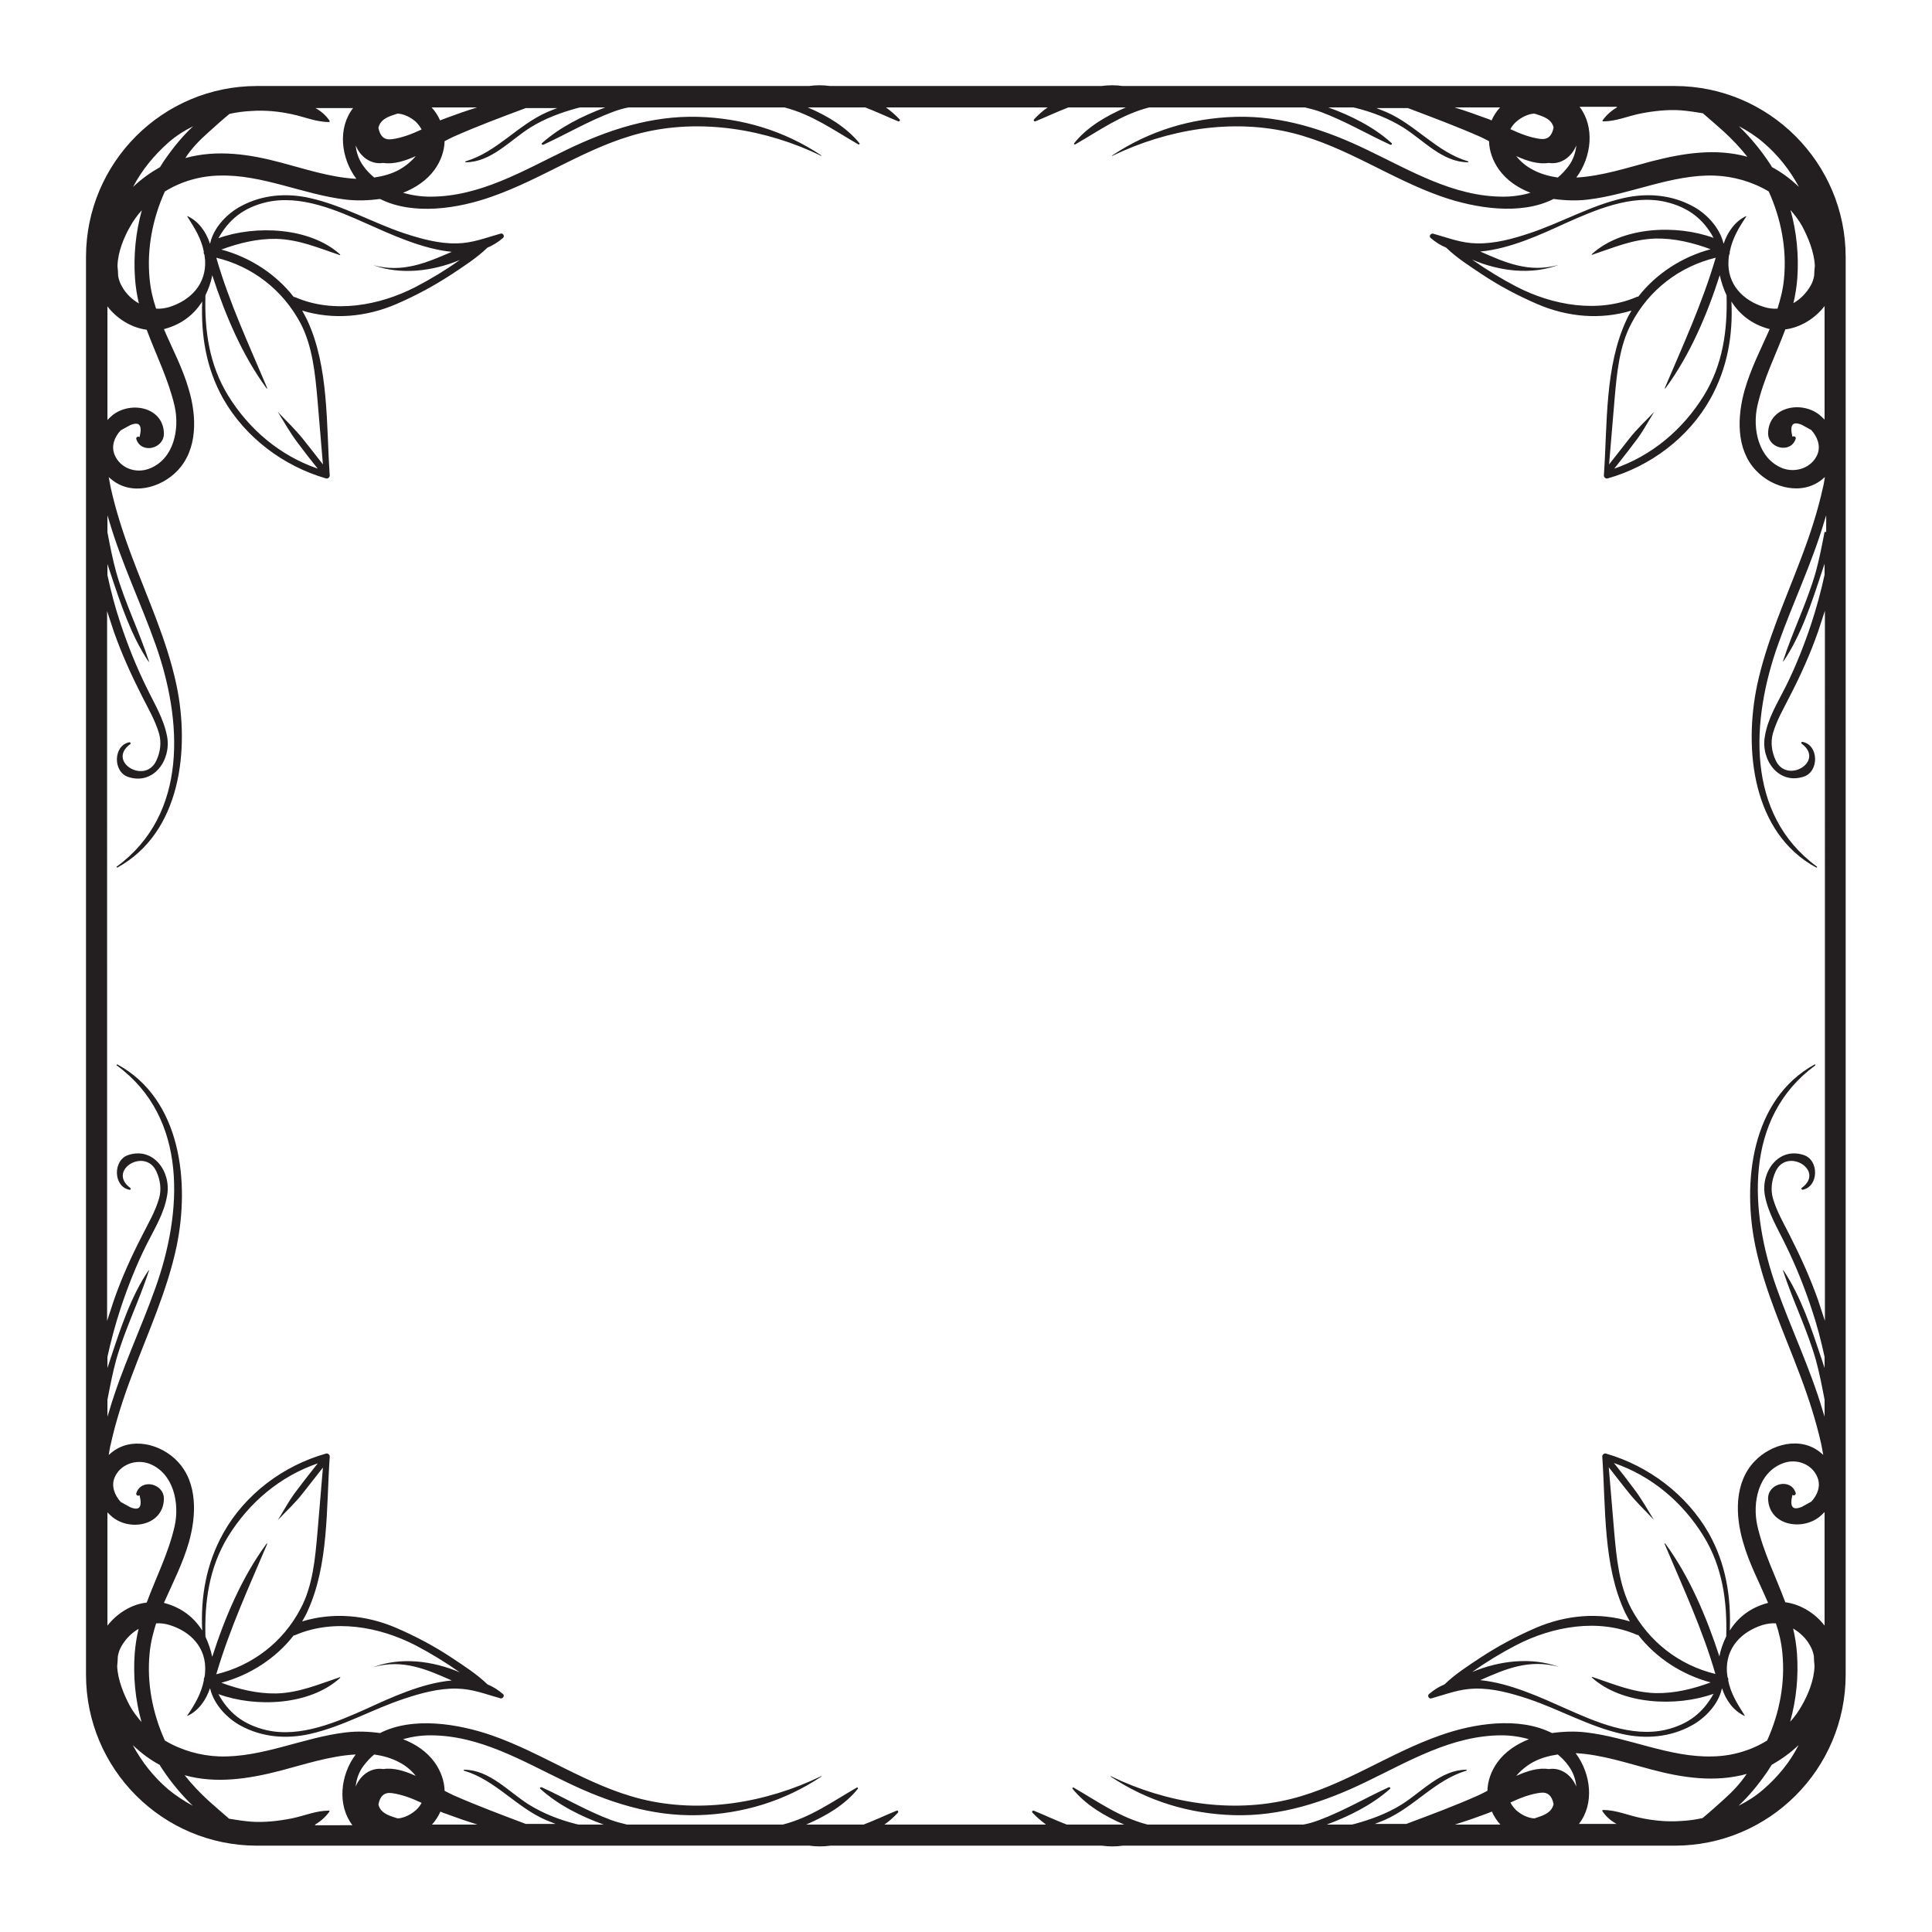 <svg id="Layer_1" xmlns="http://www.w3.org/2000/svg" viewBox="0 0 595.3 595.3"><style>.st0{fill:#231f20}</style><path class="st0" d="M516 26.5H345.9c-2.1-.3-4.2-.3-6.5 0h-83.6c-2.2-.3-4.4-.3-6.5 0H79.2c-29.1 0-52.7 23.6-52.7 52.7V516c0 29.1 23.6 52.7 52.7 52.7h170.2c2.1.3 4.2.3 6.5 0h83.6c2.2.3 4.4.3 6.5 0h170c29.1 0 52.7-23.6 52.7-52.7V79.2c0-29-23.6-52.7-52.7-52.7zm43.2 55.4c-.1 1-.2 2-.2 3-.2 1.2-.6 2.3-1.2 3.3-1.3 2.2-3.1 4-5.2 5.2.6-2.5 1-5.1 1.2-7.7.5-7-.2-14.2-2.1-21 1.3 1.5 2.6 3.2 3.6 5 1.8 3.4 3.7 7.9 3.9 12.2zm-15.9-38c4.5 3.8 8.2 8.5 11 13.7-2.5-2.4-5.3-4.5-8.3-6.1-.5-.9-1.1-1.7-1.7-2.6-2.5-3.6-5.4-7-8.5-10 2.7 1.4 5.3 3.1 7.5 5zm-45.1-10.8c-1.7 1-3.3 2.4-4.4 4-.1.1 0 .3.2.3 3.9 0 7.5-1.6 11.4-2.4 4.1-.8 8.4-1.3 12.6-1 2.2.2 4.4.5 6.7.9 2.2 1.9 4.4 3.8 6.4 5.6 2.6 2.4 5.1 5 7.3 7.8-9.8-2.7-19.8-1.1-29.5 1.4-6.9 1.8-15.3 4.6-23.2 5 4.8-6.4 5.7-15.7 1-21.8h11.5zm-12.5 11.7c-.2 2.3-1 4.5-2.4 6.4-1 1.3-2.1 2.5-3.3 3.5-2.7-.4-5.3-1.1-7.7-2.4-1.8-.9-3.7-2.4-5.1-4.2 3.3 1.5 6.8 2.6 10 2.1 3.8.6 7.1-1.9 8.5-5.4zm-18.5-7.3c1.5-1.3 3.4-2.3 5.4-2.5.1 0 .3.1.5.1 2.2.7 5 1.5 5.6 4.2-.5 2.6-1.8 3.8-4.1 3.5-3.1-.4-6.2-1.6-9.2-3 .4-.8 1-1.6 1.8-2.3zm-5-4.4c-1.1 1.2-2 2.6-2.6 4-.6-.3-1.2-.5-1.8-.7-3.2-1.2-6.4-2.3-9.6-3.3h14zm-315.2 0c-3.2 1-6.4 2.1-9.6 3.3-.6.2-1.2.5-1.8.7-.6-1.4-1.5-2.8-2.6-4h14zm-24.8 2c.2-.1.3-.1.5-.1 2 .2 3.9 1.2 5.4 2.5.8.8 1.4 1.6 1.8 2.4-3 1.4-6.1 2.6-9.2 3-2.3.3-3.6-.9-4.1-3.5.6-2.8 3.4-3.6 5.6-4.3zm-4.1 15.1c3.2.5 6.7-.6 10-2.1-1.4 1.7-3.3 3.2-5.1 4.2-2.4 1.3-5 2-7.7 2.4-1.2-1-2.4-2.2-3.3-3.5-1.4-1.9-2.2-4.1-2.4-6.4 1.4 3.5 4.7 6 8.5 5.4zm-53.8-9.5c2-1.8 4.2-3.8 6.4-5.6 2.2-.5 4.5-.8 6.7-.9 4.2-.3 8.5.1 12.6 1 3.8.8 7.4 2.4 11.4 2.4.1 0 .2-.2.2-.3-1.1-1.7-2.6-3-4.4-4h11.6c-4.8 6.1-3.8 15.4 1 21.8-8-.4-16.3-3.2-23.2-5-9.7-2.6-19.7-4.1-29.5-1.4 2-3.1 4.5-5.6 7.2-8zm-12.4 3.2c2.3-2 4.8-3.6 7.6-5-3.2 3-6 6.4-8.5 10-.6.8-1.1 1.7-1.7 2.6-3 1.7-5.8 3.7-8.3 6.1 2.7-5.2 6.5-9.8 10.9-13.7zM40.1 69.8c1-1.8 2.2-3.5 3.6-5-1.9 6.8-2.6 14-2.1 21 .2 2.7.6 5.2 1.2 7.7-2.1-1.2-4-3-5.2-5.2-.6-1-1-2.1-1.2-3.3 0-1-.1-2-.2-3 .1-4.4 2-8.9 3.9-12.2zm-7 24.6c2.9 3.8 7.4 6.6 12.1 7.2 2.9 7.8 6.7 15.3 8.6 23.5 1.6 7.1-.2 16.4-7.8 19.3-4.1 1.6-9-.1-10.7-4.3-1.1-2.7 0-5.5 1.9-7.5 1-.5 1.9-1.1 2.9-1.6 2.9-1.2 3.8 0 2.9 3.7-.4-.4-1.2 0-1 .6 1.5 4.7 8.7 3 8.5-1.9-.3-8-10.2-9.9-15.8-5.5-.6.5-1.1 1-1.6 1.5v-35zm0 406.5V466c.5.5 1 1 1.6 1.5 5.6 4.4 15.5 2.5 15.8-5.5.2-4.9-7-6.6-8.5-1.9-.2.6.6 1 1 .6.9 3.7 0 4.9-2.9 3.7-1-.5-1.9-1.1-2.9-1.6-1.8-2-3-4.8-1.9-7.5 1.7-4.1 6.6-5.8 10.7-4.3 7.5 2.9 9.4 12.2 7.8 19.3-1.9 8.3-5.7 15.7-8.6 23.5-4.7.5-9.1 3.3-12.1 7.1zm3 12.5c.1-1 .2-2 .2-3 .2-1.2.6-2.3 1.2-3.3 1.3-2.2 3.1-4 5.2-5.2-.6 2.5-1 5.1-1.2 7.7-.5 7 .2 14.2 2.1 21-1.3-1.5-2.6-3.2-3.6-5-1.8-3.4-3.7-7.9-3.9-12.2zm15.8 38c-4.5-3.8-8.2-8.5-11-13.7 2.5 2.4 5.3 4.5 8.3 6.1.5.9 1.1 1.7 1.7 2.6 2.5 3.6 5.4 7 8.5 10-2.6-1.4-5.2-3.1-7.5-5zm45.2 10.8c1.7-1 3.3-2.4 4.4-4 .1-.1 0-.3-.2-.3-3.9 0-7.5 1.6-11.4 2.4-4.1.8-8.4 1.3-12.6 1-2.2-.2-4.4-.5-6.7-.9-2.2-1.9-4.4-3.8-6.4-5.6-2.6-2.4-5.1-5-7.3-7.8 9.8 2.7 19.8 1.1 29.5-1.4 6.9-1.8 15.3-4.6 23.2-5-4.8 6.4-5.7 15.7-1 21.8H97.1zm12.5-11.7c.2-2.3 1-4.5 2.4-6.4 1-1.3 2.1-2.5 3.3-3.5 2.7.4 5.3 1.1 7.7 2.4 1.8.9 3.7 2.4 5.1 4.2-3.3-1.5-6.8-2.6-10-2.1-3.8-.6-7.1 1.9-8.5 5.4zm18.5 7.3c-1.5 1.3-3.4 2.3-5.4 2.5-.1 0-.3-.1-.5-.1-2.2-.7-5-1.5-5.6-4.2.5-2.6 1.8-3.8 4.1-3.5 3.1.4 6.2 1.6 9.2 3-.4.8-1 1.6-1.8 2.3zm5 4.4c1.1-1.2 2-2.6 2.6-4 .6.3 1.2.5 1.8.7 3.2 1.2 6.4 2.3 9.6 3.3h-14zm315.2 0c3.2-1 6.4-2.1 9.6-3.3.6-.2 1.2-.5 1.8-.7.6 1.4 1.5 2.8 2.6 4h-14zm24.8-2c-.2.1-.3.1-.5.1-2-.2-3.9-1.2-5.4-2.5-.8-.8-1.4-1.6-1.8-2.4 3-1.4 6.1-2.6 9.2-3 2.3-.3 3.6.9 4.1 3.5-.6 2.8-3.5 3.6-5.6 4.3zm4.1-15.1c-3.2-.5-6.7.6-10 2.1 1.4-1.7 3.3-3.2 5.1-4.2 2.4-1.3 5-2 7.7-2.4 1.2 1 2.4 2.2 3.3 3.5 1.4 1.9 2.2 4.1 2.4 6.4-1.4-3.5-4.7-6-8.5-5.4zm53.8 9.5c-2 1.8-4.2 3.8-6.4 5.6-2.2.5-4.5.8-6.7.9-4.2.3-8.5-.1-12.6-1-3.8-.8-7.4-2.4-11.4-2.4-.1 0-.2.2-.2.3 1.1 1.7 2.6 3 4.4 4h-11.6c4.8-6.1 3.8-15.4-1-21.8 8 .4 16.3 3.2 23.2 5 9.7 2.6 19.7 4.1 29.5 1.4-2.1 3.1-4.5 5.6-7.2 8zm12.3-3.2c-2.3 2-4.8 3.6-7.6 5 3.2-3 6-6.4 8.5-10 .6-.8 1.1-1.7 1.7-2.6 3-1.7 5.8-3.7 8.3-6.1-2.6 5.2-6.4 9.8-10.9 13.7zm11.9-25.9c-1 1.8-2.2 3.5-3.6 5 1.9-6.8 2.6-14 2.1-21-.2-2.7-.6-5.2-1.2-7.7 2.1 1.2 4 3 5.2 5.2.6 1 1 2.1 1.2 3.3 0 1 .1 2 .2 3-.1 4.4-2 8.9-3.9 12.2zm7-24.6c-2.9-3.8-7.4-6.6-12.1-7.2-2.9-7.8-6.7-15.3-8.6-23.5-1.6-7.1.2-16.4 7.8-19.3 4.1-1.6 9 .1 10.7 4.3 1.1 2.7 0 5.5-1.9 7.5-1 .5-1.9 1.1-2.9 1.6-2.9 1.2-3.8 0-2.9-3.7.4.4 1.2 0 1-.6-1.5-4.7-8.7-3-8.5 1.9.3 8 10.2 9.9 15.8 5.5.6-.5 1.1-1 1.6-1.5v35zm0-337c-.8 4.1-1.6 8.3-2.7 12.3-2.7 9.5-7.1 18.2-10.1 27.5 0 .1.1.1.1.1 5.4-7.9 8.7-18 11.7-27.1.3-1 .7-2 1-3v3.4c-1.1 5.1-2.5 10.2-4.1 15.1-2.2 6.6-4.8 13.2-7.9 19.4-2.5 5-5.5 9.7-6.4 15.3-1.3 7.2 4.2 15 12 12.4 4.8-1.6 4.6-9.8-.4-10.7-.4-.1-.5.4-.2.6 7.2 5.4-4.7 12.6-8.1 5-1.2-2.6-1.6-5.5-.8-8.3 1.2-4.1 3.3-7.6 5.2-11.4 3.3-6.4 6.3-13 8.7-19.9.7-2.1 1.4-4.3 2.1-6.4V407c-.7-2.1-1.4-4.3-2.1-6.4-2.4-6.8-5.4-13.4-8.7-19.9-1.9-3.8-4-7.3-5.2-11.4-.8-2.8-.4-5.7.8-8.3 3.4-7.6 15.4-.4 8.1 5-.3.2-.1.6.2.6 5-.9 5.2-9.1.4-10.7-7.8-2.6-13.3 5.2-12 12.4 1 5.5 4 10.3 6.4 15.3 3.1 6.3 5.7 12.8 7.9 19.4 1.7 5 3 10 4.1 15.1v3.4c-.3-1-.7-2-1-3-3-9-6.3-19.1-11.7-27.1 0-.1-.2 0-.1.1 3 9.3 7.4 18 10.1 27.5 1.1 4 1.9 8.1 2.7 12.3v5.2c-.2-.6-.4-1.3-.6-1.9-3.8-12.9-9.7-25.1-14.2-37.8-8.3-23.3-10.2-52.3 11.9-68.5.2-.1 0-.4-.2-.3-19.6 10.8-22.3 36.5-18.2 56.1 2.9 13.8 8.9 26.7 13.8 39.8 2.6 6.9 4.9 14 6.5 21.2.2 1.1.4 2.1.6 3.2-.2-.2-.4-.4-.7-.6-6.2-5.3-15.4-2.8-20.5 2.6-6.3 6.6-5.9 16.8-3.5 24.9 1.9 6.7 5.1 12.6 7.7 18.7-.1 0-.2 0-.4.1-5.1 1.4-8.9 4.4-11.4 8.4.4-10.4-1.2-20.6-6.5-30-6.8-11.9-18.5-20.7-31.6-24.5-.6-.2-1.2.3-1.2.9 1.1 15.7.2 33.5 7 48 .5 1 1 1.9 1.5 2.8-9.5-2.9-19.7-2-29 2-6 2.6-11.6 5.6-17.1 9.2-3.6 2.4-7.7 5-11 8.2-1.7.7-3.3 1.7-4.8 3-.6.5 0 1.6.8 1.3 4.7-1.3 8.5-2.9 13.5-3 5.5-.1 10.9 1.4 16.1 3.1 9.9 3.3 18.9 8.6 29.2 10.9 7.2 1.6 14.6 1 21.1-2.5 4.2-2.2 8.4-6.5 9.5-11.3 0-.1.1-.2.1-.3 1.2 3.7 3.5 6.9 6.9 8.5 0 0 .1 0 .1-.1-2.3-3.6-4.3-6.8-5.1-10.8.1-.4 0-.7-.2-1-.1-.6-.1-1.1-.2-1.7-.4-7.3 4.4-12.3 11-14.4 1.4-.4 2.8-.6 4.1-.5 1 2.9 1.7 6 2 9.2.9 9.2-.9 18.5-4.7 26.9-5 3.1-10.9 4.8-16.8 4.9-13.2.4-26-5.9-39-7.4-3.3-.4-6.9-.3-10.5.2-10.3-5.2-24.3-2.9-34.4.7-15.8 5.5-29.6 15.5-46 19.6-18.4 4.6-38.6 1.2-55.5-7-.1 0-.1.1-.1.1 11.4 7.6 24.3 11.5 38 11.9 14.4.4 27.8-4 40.6-10.2 13.3-6.4 26.6-14.4 41.9-14.4 2.8 0 5.6.4 8.4 1.2-3.8 1.5-7.3 3.8-9.7 7.1-2 2.8-3 5.8-3.1 8.8-1 .5-1.9 1-2.8 1.4-7.2 3.2-14.7 6-22.2 8.8h-9.7c1-.4 2.1-.8 3-1.2 9.2-4 15.5-12.3 25.2-15.2.2-.1.2-.3 0-.3-7.8 0-13.7 6.8-19.9 10.7-4.5 2.8-9.4 4.6-14.5 6-.3.1-.6.1-.9.2h-7.7c7-2.6 14-6.1 19.5-11 .3-.3-.1-.6-.4-.5-7.2 3.3-13.9 7.3-21.4 10.1-1.6.6-3.2 1.1-4.9 1.4h-48c-8.6-2.2-15.3-7.1-22.8-11.4-.3-.1-.5.2-.3.4 4 4.9 9.8 8.4 15.9 11h-17.7c-3.4-1.3-6.8-2.9-10.2-4.3-.4-.1-.6.4-.4.6 1.2 1.3 2.6 2.5 4.2 3.7h-49.8c1.6-1.1 3-2.4 4.2-3.7.2-.2 0-.7-.4-.6-3.4 1.4-6.8 3-10.2 4.3h-17.7c6-2.6 11.9-6 15.9-11 .2-.2 0-.5-.3-.4-7.5 4.3-14.2 9.2-22.8 11.4h-48c-1.6-.4-3.3-.8-4.9-1.4-7.5-2.8-14.2-6.8-21.4-10.1-.3-.1-.7.2-.4.5 5.5 5 12.6 8.5 19.5 11h-7.7c-.3-.1-.6-.1-.9-.2-5.1-1.3-10-3.2-14.5-6-6.2-3.9-12.1-10.7-19.9-10.7-.2 0-.2.3 0 .3 9.7 2.9 16 11.2 25.2 15.2l3 1.2H162c-7.4-2.8-14.9-5.6-22.2-8.8-.9-.4-1.8-.9-2.8-1.4-.1-3-1.1-6-3.1-8.8-2.4-3.3-5.8-5.6-9.7-7.1 2.7-.8 5.6-1.2 8.4-1.2 15.3 0 28.5 8 41.9 14.4 12.8 6.2 26.2 10.6 40.6 10.2 13.7-.4 26.6-4.3 38-11.9.1 0 0-.2-.1-.1-16.9 8.2-37.1 11.6-55.5 7-16.4-4.1-30.2-14.1-46-19.6-10.1-3.5-24.2-5.9-34.4-.7-3.6-.5-7.2-.6-10.5-.2-13 1.5-25.8 7.8-39 7.4-5.9-.2-11.8-1.9-16.8-4.9-3.8-8.4-5.6-17.7-4.7-26.9.3-3.3 1.1-6.3 2-9.2 1.4-.1 2.8.1 4.1.5 6.6 2 11.5 7.1 11 14.4 0 .6-.1 1.2-.2 1.7-.2.3-.2.6-.2 1-.8 4-2.7 7.3-5.1 10.8 0 0 0 .1.1.1 3.4-1.6 5.7-4.9 6.9-8.5 0 .1.1.2.1.3 1.2 4.8 5.3 9.1 9.5 11.3 6.5 3.5 13.9 4.1 21.1 2.5 10.3-2.3 19.2-7.6 29.2-10.9 5.1-1.7 10.6-3.2 16.1-3.1 5 .1 8.8 1.7 13.5 3 .7.2 1.4-.8.8-1.3-1.5-1.3-3.1-2.3-4.8-3-3.3-3.2-7.4-5.8-11-8.2-5.4-3.6-11.1-6.6-17.1-9.2-9.3-4-19.5-4.9-29-2 .5-.9 1.1-1.9 1.5-2.8 6.8-14.5 5.9-32.3 7-48 0-.6-.6-1.1-1.2-.9-13.1 3.7-24.9 12.5-31.6 24.5-5.3 9.5-7 19.7-6.5 30-2.5-4-6.3-7-11.4-8.4-.1 0-.2-.1-.4-.1 2.7-6.1 5.8-12.1 7.7-18.7 2.3-8.1 2.8-18.3-3.5-24.9-5.1-5.4-14.3-7.8-20.5-2.6-.2.2-.4.4-.7.6.2-1.1.3-2.1.6-3.2 1.6-7.3 3.9-14.3 6.5-21.2 4.9-13.1 10.9-26.1 13.8-39.8 4.1-19.6 1.5-45.4-18.2-56.1-.2-.1-.4.2-.2.3 22.1 16.2 20.2 45.3 11.9 68.5-4.5 12.7-10.4 24.9-14.2 37.8-.2.6-.4 1.3-.6 1.9v-5.2c.8-4.1 1.6-8.3 2.7-12.3 2.7-9.5 7.1-18.2 10.1-27.5 0-.1-.1-.1-.1-.1-5.4 7.9-8.7 18-11.7 27.1-.3 1-.7 2-1 3v-3.4c1.1-5.1 2.5-10.2 4.1-15.1 2.2-6.6 4.8-13.2 7.9-19.4 2.5-5 5.5-9.7 6.4-15.3 1.3-7.2-4.2-15-12-12.4-4.8 1.6-4.6 9.8.4 10.7.4.1.5-.4.2-.6-7.2-5.4 4.7-12.6 8.1-5 1.2 2.6 1.6 5.5.8 8.3-1.2 4.1-3.3 7.6-5.2 11.4-3.3 6.4-6.3 13-8.7 19.9-.7 2.1-1.4 4.3-2.1 6.4V188.3c.7 2.1 1.4 4.3 2.1 6.4 2.4 6.8 5.4 13.4 8.7 19.9 1.9 3.8 4 7.3 5.2 11.4.8 2.8.4 5.7-.8 8.3-3.4 7.6-15.4.4-8.1-5 .3-.2.1-.6-.2-.6-5 .9-5.2 9.1-.4 10.7 7.8 2.6 13.3-5.2 12-12.4-1-5.5-4-10.3-6.4-15.3-3.1-6.3-5.7-12.8-7.9-19.4-1.7-5-3-10-4.1-15.1v-3.4c.3 1 .7 2 1 3 3 9 6.3 19.1 11.7 27.1 0 .1.2 0 .1-.1-3-9.3-7.4-18-10.1-27.5-1.1-4-1.9-8.1-2.7-12.3v-5.2c.2.6.4 1.3.6 1.9 3.8 12.9 9.7 25.1 14.2 37.8 8.3 23.3 10.2 52.3-11.9 68.5-.2.1 0 .4.2.3 19.6-10.8 22.3-36.5 18.2-56.1-2.9-13.8-8.9-26.7-13.8-39.8-2.6-6.9-4.9-14-6.5-21.2-.2-1.1-.4-2.1-.6-3.2.2.2.4.4.7.6 6.2 5.3 15.4 2.8 20.5-2.6 6.3-6.6 5.9-16.8 3.5-24.9-1.9-6.7-5.1-12.6-7.7-18.7.1 0 .2 0 .4-.1 5.1-1.4 8.9-4.4 11.4-8.4-.4 10.4 1.2 20.6 6.5 30 6.8 11.9 18.5 20.7 31.6 24.5.6.2 1.2-.3 1.2-.9-1.1-15.7-.2-33.5-7-48-.5-1-1-1.9-1.5-2.8 9.5 2.9 19.7 2 29-2 6-2.6 11.6-5.6 17.1-9.2 3.6-2.4 7.7-5 11-8.2 1.7-.7 3.3-1.7 4.8-3 .6-.5 0-1.6-.8-1.3-4.7 1.3-8.5 2.9-13.5 3-5.5.1-10.9-1.4-16.1-3.1-9.9-3.3-18.9-8.6-29.2-10.9-7.2-1.6-14.6-1-21.1 2.5-4.2 2.2-8.4 6.5-9.5 11.3 0 .1-.1.2-.1.3-1.2-3.7-3.5-6.9-6.9-8.5 0 0-.1 0-.1.1 2.3 3.6 4.3 6.8 5.1 10.8-.1.4 0 .7.2 1 .1.6.1 1.1.2 1.7.4 7.3-4.4 12.3-11 14.4-1.4.4-2.8.6-4.1.5-1-2.9-1.7-6-2-9.2-.9-9.2.9-18.5 4.7-26.9 5-3.1 10.9-4.8 16.8-4.9 13.2-.4 26 5.9 39 7.4 3.3.4 6.9.3 10.5-.2 10.3 5.2 24.3 2.9 34.4-.7 15.8-5.5 29.6-15.5 46-19.6 18.4-4.6 38.6-1.2 55.5 7 .1 0 .1-.1.1-.1-11.4-7.6-24.3-11.5-38-11.9-14.4-.4-27.8 4-40.6 10.2-13.3 6.4-26.6 14.4-41.9 14.4-2.8 0-5.6-.4-8.4-1.2 3.8-1.5 7.3-3.8 9.7-7.1 2-2.8 3-5.8 3.1-8.8 1-.5 1.9-1 2.8-1.4 7.2-3.2 14.7-6 22.2-8.8h9.7c-1 .4-2.1.8-3 1.2-9.2 4-15.5 12.3-25.2 15.2-.2.1-.2.3 0 .3 7.8 0 13.7-6.8 19.9-10.7 4.5-2.8 9.4-4.6 14.5-6 .3-.1.6-.1.9-.2h7.7c-7 2.6-14 6.1-19.5 11-.3.3.1.6.4.5 7.2-3.3 13.9-7.3 21.4-10.1 1.6-.6 3.2-1.1 4.9-1.4h48c8.6 2.2 15.3 7.1 22.8 11.4.3.1.5-.2.3-.4-4-4.9-9.8-8.4-15.9-11h17.7c3.4 1.3 6.8 2.9 10.2 4.3.4.1.6-.4.4-.6-1.2-1.3-2.6-2.5-4.2-3.7h49.8c-1.6 1.1-3 2.4-4.2 3.7-.2.2 0 .7.4.6 3.4-1.4 6.8-3 10.2-4.3h17.7c-6 2.6-11.9 6-15.9 11-.2.2 0 .5.3.4 7.5-4.3 14.2-9.2 22.8-11.4h48c1.6.4 3.3.8 4.9 1.4 7.5 2.8 14.2 6.8 21.4 10.1.3.1.7-.2.4-.5-5.5-5-12.6-8.5-19.5-11h7.7c.3.1.6.1.9.2 5.1 1.3 10 3.2 14.5 6 6.2 3.9 12.1 10.7 19.9 10.7.2 0 .2-.3 0-.3-9.7-2.9-16-11.2-25.2-15.2l-3-1.2h9.7c7.4 2.8 14.9 5.6 22.2 8.8.9.4 1.8.9 2.8 1.4.1 3 1.1 6 3.1 8.8 2.4 3.3 5.8 5.6 9.7 7.1-2.7.8-5.6 1.2-8.4 1.2-15.3 0-28.5-8-41.9-14.4-12.8-6.2-26.2-10.6-40.6-10.2-13.7.4-26.6 4.3-38 11.9-.1 0 0 .2.1.1 16.9-8.2 37.1-11.6 55.5-7 16.4 4.1 30.2 14.1 46 19.6 10.1 3.5 24.2 5.9 34.4.7 3.6.5 7.2.6 10.5.2 13-1.5 25.8-7.8 39-7.4 5.9.2 11.8 1.9 16.8 4.9 3.8 8.4 5.6 17.7 4.7 26.9-.3 3.3-1.1 6.3-2 9.2-1.4.1-2.8-.1-4.1-.5-6.6-2-11.5-7.1-11-14.4 0-.6.1-1.2.2-1.7.2-.3.2-.6.2-1 .8-4 2.7-7.3 5.1-10.8 0 0 0-.1-.1-.1-3.4 1.6-5.7 4.9-6.9 8.5 0-.1-.1-.2-.1-.3-1.2-4.8-5.3-9.1-9.5-11.3-6.5-3.5-13.9-4.1-21.1-2.5-10.3 2.3-19.2 7.6-29.2 10.9-5.1 1.7-10.6 3.2-16.1 3.1-5-.1-8.8-1.7-13.5-3-.7-.2-1.4.8-.8 1.3 1.5 1.3 3.1 2.3 4.8 3 3.3 3.2 7.4 5.8 11 8.2 5.4 3.6 11.1 6.6 17.1 9.2 9.3 4 19.5 4.9 29 2-.5.9-1.1 1.9-1.5 2.8-6.8 14.5-5.9 32.3-7 48 0 .6.6 1.1 1.2.9 13.1-3.7 24.9-12.5 31.6-24.5 5.3-9.5 7-19.7 6.5-30 2.5 4 6.3 7 11.4 8.4.1 0 .2.1.4.1-2.7 6.1-5.8 12.1-7.7 18.7-2.3 8.1-2.8 18.3 3.5 24.9 5.1 5.4 14.3 7.8 20.5 2.6.2-.2.4-.4.7-.6-.2 1.1-.3 2.1-.6 3.2-1.6 7.3-3.9 14.3-6.5 21.2-4.9 13.1-10.9 26.1-13.8 39.8-4.1 19.6-1.5 45.4 18.2 56.1.2.1.4-.2.2-.3-22.1-16.2-20.2-45.3-11.9-68.5 4.5-12.7 10.4-24.9 14.2-37.8.2-.6.4-1.3.6-1.9v5.1zm-49.3 311.8c5.6 13.3 11.6 26.1 15.6 39.9 0 .1 0 .1.1.2-11.2-2.7-20.5-9.9-26-20.2-3.7-7.1-4.5-15.5-5.2-23.3-.6-6.7-1.1-13.5-1.7-20.2 2.1 2.7 4.1 5.3 6.2 7.9 2.4 3 5.1 5.5 7.7 8.3-2-3.2-3.8-6.5-6.1-9.5-2-2.7-4.1-5.4-6.2-8 11.6 4 21.1 12 27.6 22.5 5.9 9.6 7.3 20.2 7 30.9-.9 1.9-1.7 3.9-2.1 6.2-4-12.2-9.2-24.6-16.7-34.8 0-.1-.2 0-.2.1zm-32.6 37.9c-8.5-3.1-18.3-1.9-26.7 1.6.1-.1.2-.1.3-.2 4.2-3 8.7-5.7 13.3-8.1 11.2-5.8 25.3-8.3 37.1-3.2.2.1.4.1.5.1 5.5 7.1 13.6 12.3 22.3 14.6-5.4 2-11.1 3.4-16.9 3.3-7.1-.2-13-2.8-19.6-5-.1 0-.2.1-.1.2 9.3 8.4 26.1 9.1 37.5 5-3.2 5.7-7.6 9.4-14.8 11.1-10.6 2.4-21.7-2.5-31.1-6.7-7-3.1-16.8-7.7-26-8.6 7.7-3.4 15-6.6 24.2-4.1 0 .1.1 0 0 0zM85.6 468.4c2.6-2.8 5.4-5.3 7.7-8.3 2.1-2.6 4.1-5.3 6.2-7.9-.6 6.7-1.1 13.5-1.7 20.2-.7 7.8-1.4 16.2-5.2 23.3-5.4 10.3-14.8 17.5-26 20.2 0-.1.1-.1.1-.2 4.1-13.9 10-26.7 15.6-39.9.1-.2-.1-.3-.2-.1-7.5 10.2-12.8 22.6-16.7 34.8-.5-2.2-1.2-4.3-2.1-6.2-.3-10.7 1.1-21.3 7-30.9 6.5-10.5 16-18.5 27.6-22.5-2.1 2.7-4.2 5.3-6.2 8-2.4 3-4.1 6.3-6.1 9.5-.1 0-.1 0 0 0zm29.4 45.3c9.1-2.6 16.5.7 24.2 4.1-9.2.8-19 5.4-26 8.6-9.4 4.2-20.6 9.1-31.1 6.7-7.2-1.7-11.7-5.4-14.8-11.1 11.5 4.2 28.2 3.5 37.5-5 .1-.1 0-.3-.1-.2-6.6 2.2-12.5 4.8-19.6 5-5.8.1-11.5-1.3-16.9-3.3 8.7-2.3 16.8-7.5 22.3-14.6.2 0 .4 0 .5-.1 11.9-5.1 25.9-2.6 37.1 3.2 4.6 2.4 9 5.1 13.3 8.1.1.1.2.1.3.2-8.5-3.6-18.2-4.8-26.7-1.6-.1-.1-.1 0 0 0zM82.3 119.5c-5.6-13.3-11.6-26.1-15.6-39.9 0-.1 0-.1-.1-.2 11.2 2.7 20.5 9.9 26 20.2 3.7 7.1 4.5 15.5 5.2 23.3.6 6.7 1.1 13.5 1.7 20.2-2.1-2.7-4.1-5.3-6.2-7.9-2.4-3-5.1-5.5-7.7-8.3 2 3.2 3.8 6.5 6.1 9.5 2 2.7 4.1 5.4 6.2 8-11.6-4-21.1-12-27.6-22.5-5.9-9.6-7.3-20.2-7-30.9.9-1.9 1.7-3.9 2.1-6.2 4 12.2 9.2 24.6 16.7 34.8.1.2.3.1.2-.1zM115 81.7c8.5 3.1 18.3 1.9 26.7-1.6-.1.1-.2.1-.3.2-4.2 3-8.7 5.7-13.3 8.1-11.2 5.8-25.3 8.3-37.1 3.2-.2-.1-.4-.1-.5-.1-5.5-7.1-13.6-12.3-22.3-14.6 5.4-2 11.1-3.4 16.9-3.3 7.1.2 13 2.8 19.6 5 .1 0 .2-.1.1-.2-9.3-8.4-26.1-9.1-37.5-5 3.2-5.7 7.6-9.4 14.8-11.1 10.6-2.4 21.7 2.5 31.1 6.7 7 3.1 16.8 7.7 26 8.6-7.7 3.3-15.1 6.6-24.2 4.1-.1-.1-.1 0 0 0zm394.7 45.2c-2.6 2.8-5.4 5.3-7.7 8.3-2.1 2.6-4.1 5.3-6.2 7.9.6-6.7 1.1-13.5 1.7-20.2.7-7.8 1.4-16.2 5.2-23.3 5.4-10.3 14.8-17.5 26-20.2 0 .1-.1.1-.1.2-4.1 13.9-10 26.7-15.6 39.9-.1.2.1.3.2.1 7.5-10.2 12.8-22.6 16.7-34.8.5 2.2 1.2 4.3 2.1 6.2.3 10.7-1.1 21.3-7 30.9-6.5 10.5-16 18.5-27.6 22.5 2.1-2.7 4.2-5.3 6.2-8 2.4-3 4.1-6.3 6.1-9.5.1 0 0 0 0 0zm-29.4-45.3c-9.1 2.6-16.5-.7-24.2-4.1 9.2-.8 19-5.4 26-8.6 9.4-4.2 20.6-9.1 31.1-6.7 7.2 1.7 11.7 5.4 14.8 11.1-11.5-4.2-28.2-3.5-37.5 5-.1.1 0 .3.1.2 6.6-2.2 12.5-4.8 19.6-5 5.8-.1 11.5 1.3 16.9 3.3-8.7 2.3-16.8 7.5-22.3 14.6-.2 0-.4 0-.5.1-11.9 5.1-25.9 2.6-37.1-3.2-4.6-2.4-9-5.1-13.3-8.1-.1-.1-.2-.1-.3-.2 8.5 3.6 18.2 4.8 26.7 1.6.1.1 0 0 0 0zm81.9 47.7c-.5-.5-1-1-1.6-1.5-5.6-4.4-15.5-2.5-15.8 5.5-.2 4.9 7 6.6 8.5 1.9.2-.6-.6-1-1-.6-.9-3.7 0-4.9 2.9-3.7 1 .5 1.9 1.1 2.9 1.6 1.8 2 3 4.8 1.9 7.5-1.7 4.1-6.6 5.8-10.7 4.3-7.5-2.9-9.4-12.2-7.8-19.3 1.9-8.3 5.7-15.7 8.6-23.5 4.7-.6 9.2-3.4 12.1-7.2v35z"/></svg>